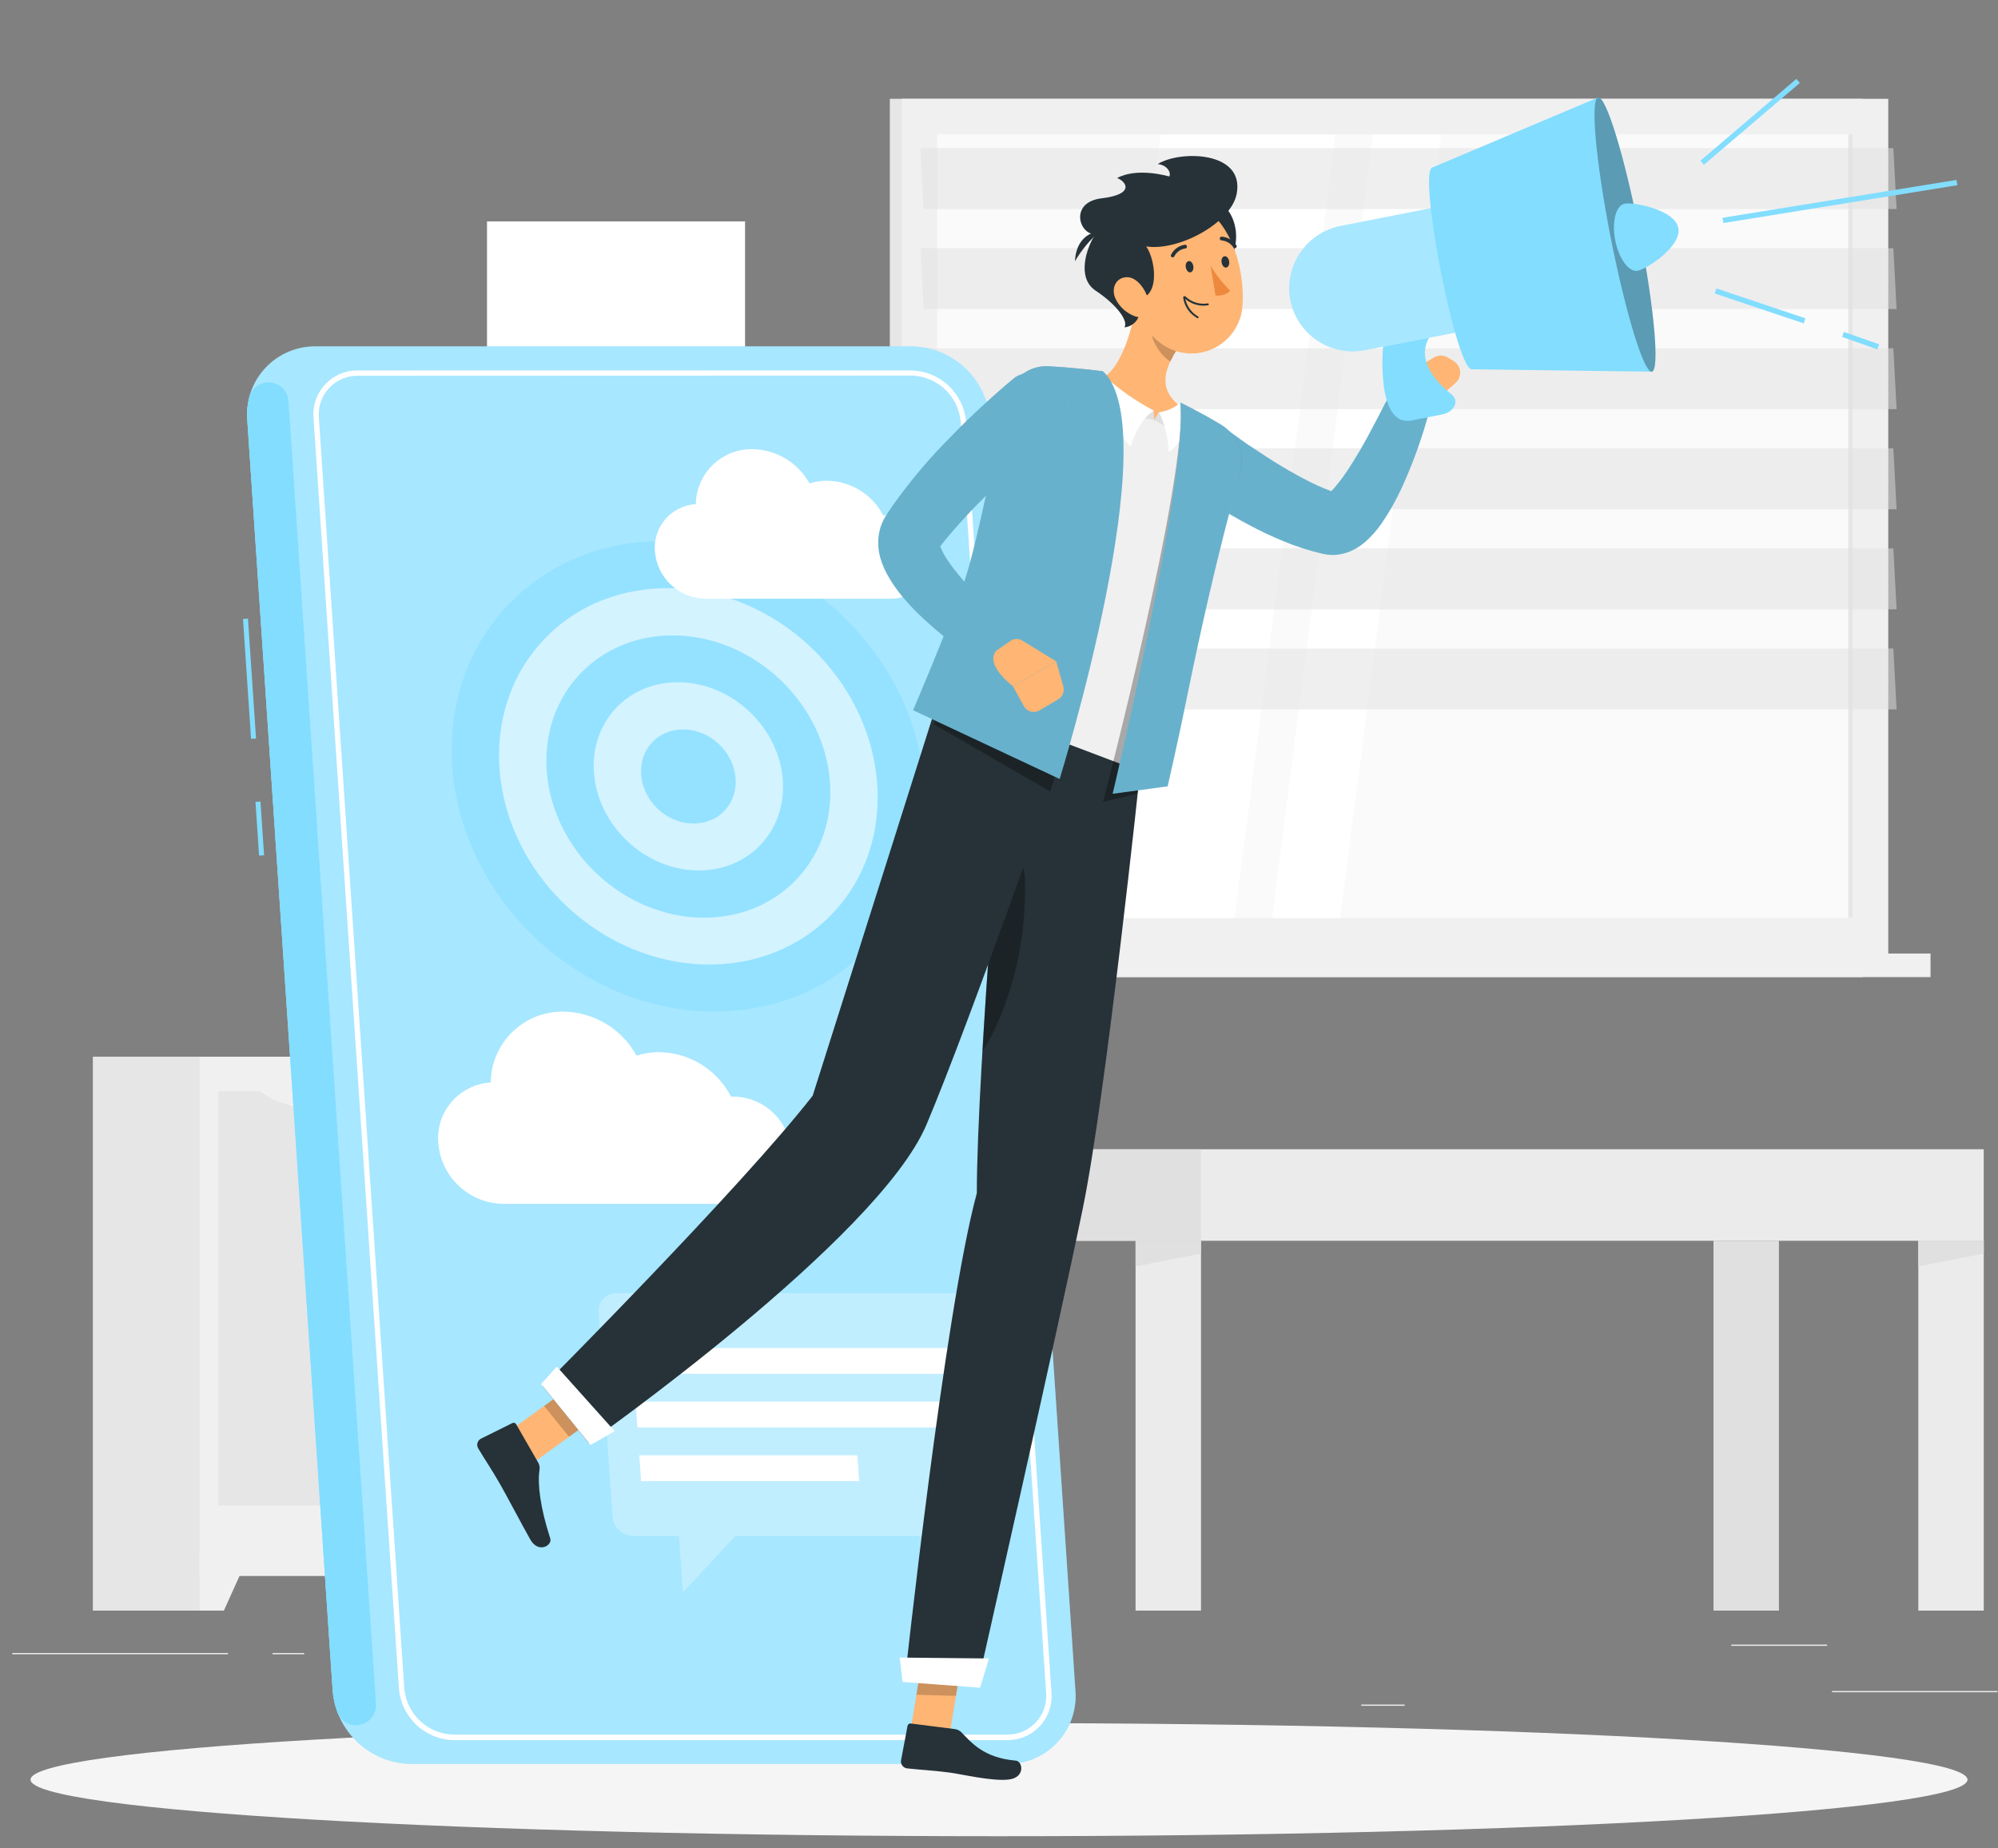 <svg width="160" height="148" viewBox="0 0 160 148" fill="none" xmlns="http://www.w3.org/2000/svg">
<rect x="0" y="0" width="160" height="148" fill="#808080" stroke="none"/>
<path d="M159.96 135.396H146.712V135.496H159.96V135.396Z" fill="#EBEBEB"/>
<path d="M112.488 136.484H109.012V136.584H112.488V136.484Z" fill="#EBEBEB"/>
<path d="M146.312 131.684H138.636V131.784H146.312V131.684Z" fill="#EBEBEB"/>
<path d="M18.26 132.356H0.984V132.456H18.26V132.356Z" fill="#EBEBEB"/>
<path d="M24.356 132.356H21.824V132.456H24.356V132.356Z" fill="#EBEBEB"/>
<path d="M70.06 134.044H32.588V134.144H70.06V134.044Z" fill="#EBEBEB"/>
<path d="M149.176 7.912H71.26V76.352H149.176V7.912Z" fill="#E6E6E6"/>
<path d="M151.212 7.912H72.212V76.352H151.212V7.912Z" fill="#F0F0F0"/>
<path d="M149.176 76.348H71.26V78.236H149.176V76.348Z" fill="#E6E6E6"/>
<path d="M154.596 76.348H75.596V78.236H154.596V76.348Z" fill="#F0F0F0"/>
<path d="M148.364 73.508V10.756L75.056 10.756V73.508H148.364Z" fill="#FAFAFA"/>
<path d="M84.868 73.504L92.952 10.756H106.948L98.86 73.504H84.868Z" fill="white"/>
<path d="M101.864 73.504L109.952 10.756H115.408L107.32 73.504H101.864Z" fill="white"/>
<path d="M148.368 73.504V10.752H148.008V73.504H148.368Z" fill="#E6E6E6"/>
<path opacity="0.5" d="M151.88 16.736H73.964L73.704 11.86H151.62L151.88 16.736Z" fill="#E0E0E0"/>
<path opacity="0.5" d="M151.88 24.748H73.964L73.704 19.876H151.62L151.88 24.748Z" fill="#E0E0E0"/>
<path opacity="0.5" d="M151.88 32.76H73.964L73.704 27.888H151.62L151.88 32.76Z" fill="#E0E0E0"/>
<path opacity="0.5" d="M151.88 40.776H73.964L73.704 35.9H151.62L151.88 40.776Z" fill="#E0E0E0"/>
<path opacity="0.5" d="M151.88 48.788H73.964L73.704 43.912H151.62L151.88 48.788Z" fill="#E0E0E0"/>
<path opacity="0.5" d="M151.88 56.8H73.964L73.704 51.924H151.62L151.88 56.8Z" fill="#E0E0E0"/>
<path d="M39 17.728V60.284H59.664V17.728H39Z" fill="white"/>
<path d="M55.972 84.608H45.728V128.96H55.972V84.608Z" fill="#E6E6E6"/>
<path d="M54.028 128.96H55.972V124.444H51.988L54.028 128.96Z" fill="#F0F0F0"/>
<path d="M17.68 84.608H7.436V128.96H17.68V84.608Z" fill="#E6E6E6"/>
<path d="M55.972 84.608H15.98V126.188H55.972V84.608Z" fill="#F0F0F0"/>
<path d="M36.628 87.372V120.54H54.46V87.372H36.628Z" fill="#E6E6E6"/>
<path d="M17.488 87.372L17.488 120.54H35.32V87.372H17.488Z" fill="#E6E6E6"/>
<path d="M28.172 88.64H24.644C23.166 88.654 21.73 88.144 20.592 87.2H32.224C31.086 88.144 29.651 88.654 28.172 88.64Z" fill="#F0F0F0"/>
<path d="M47.492 88.64H43.964C42.485 88.655 41.049 88.145 39.912 87.2H51.544C50.406 88.144 48.971 88.654 47.492 88.64Z" fill="#F0F0F0"/>
<path d="M17.928 128.96H15.98V124.444H19.968L17.928 128.96Z" fill="#F0F0F0"/>
<path d="M25.368 80.376C25.368 80.376 25.672 84.608 37.332 84.608C48.992 84.608 49.296 80.376 49.296 80.376H25.368Z" fill="#E6E6E6"/>
<path d="M71.328 99.348L158.856 99.348V92.02L71.328 92.02V99.348Z" fill="#EBEBEB"/>
<path d="M71.332 99.348H96.176V92.02H71.332V99.348Z" fill="#E0E0E0"/>
<path d="M153.62 128.96H158.86V99.348H153.62V128.96Z" fill="#EBEBEB"/>
<path d="M153.62 101.4L158.86 100.376V99.348H153.62V101.4Z" fill="#E0E0E0"/>
<path d="M71.328 128.96H76.568V99.348H71.328V128.96Z" fill="#E0E0E0"/>
<path d="M90.936 128.96H96.176V99.348H90.936V128.96Z" fill="#EBEBEB"/>
<path d="M90.936 101.4L96.176 100.376V99.348H90.936V101.4Z" fill="#E0E0E0"/>
<path d="M137.216 128.96H142.456V99.348H137.216V128.96Z" fill="#E0E0E0"/>
<path d="M80 147.024C122.833 147.024 157.556 144.997 157.556 142.496C157.556 139.995 122.833 137.968 80 137.968C37.167 137.968 2.444 139.995 2.444 142.496C2.444 144.997 37.167 147.024 80 147.024Z" fill="#F5F5F5"/>
<path d="M73.004 27.732H25.288C24.532 27.724 23.784 27.874 23.089 28.171C22.394 28.468 21.769 28.907 21.253 29.458C20.737 30.01 20.341 30.663 20.091 31.376C19.841 32.089 19.742 32.847 19.8 33.6L26.64 135.36C26.769 136.945 27.484 138.426 28.645 139.513C29.806 140.6 31.33 141.215 32.92 141.24H80.636C81.393 141.249 82.143 141.099 82.838 140.801C83.534 140.504 84.16 140.064 84.676 139.511C85.192 138.957 85.587 138.302 85.836 137.588C86.085 136.873 86.181 136.114 86.12 135.36L79.28 33.6C79.148 32.018 78.433 30.541 77.273 29.456C76.113 28.372 74.592 27.757 73.004 27.732Z" fill="#82DDFF"/>
<path opacity="0.3" d="M73.004 27.732H25.288C24.532 27.724 23.784 27.874 23.089 28.171C22.394 28.468 21.769 28.907 21.253 29.458C20.737 30.01 20.341 30.663 20.091 31.376C19.841 32.089 19.742 32.847 19.8 33.6L26.64 135.36C26.769 136.945 27.484 138.426 28.645 139.513C29.806 140.6 31.33 141.215 32.92 141.24H80.636C81.393 141.249 82.143 141.099 82.838 140.801C83.534 140.504 84.16 140.064 84.676 139.511C85.192 138.957 85.587 138.302 85.836 137.588C86.085 136.873 86.181 136.114 86.12 135.36L79.28 33.6C79.148 32.018 78.433 30.541 77.273 29.456C76.113 28.372 74.592 27.757 73.004 27.732Z" fill="white"/>
<path d="M19.858 49.535L19.459 49.562L20.104 59.161L20.503 59.134L19.858 49.535Z" fill="#82DDFF"/>
<path d="M20.857 64.18L20.458 64.207L20.747 68.51L21.147 68.483L20.857 64.18Z" fill="#82DDFF"/>
<path d="M30.104 136.4C30.137 136.788 30.027 137.174 29.795 137.487C29.563 137.8 29.225 138.017 28.844 138.098C28.464 138.18 28.066 138.12 27.727 137.929C27.387 137.739 27.129 137.431 27 137.064C26.801 136.523 26.68 135.956 26.64 135.38L19.8 33.6C19.759 33.027 19.805 32.451 19.936 31.892C20.016 31.511 20.233 31.172 20.546 30.939C20.858 30.707 21.244 30.596 21.633 30.628C22.021 30.66 22.384 30.832 22.654 31.113C22.924 31.393 23.083 31.763 23.1 32.152L30.104 136.4Z" fill="#82DDFF"/>
<path d="M80.636 139.332H36.304C35.203 139.302 34.152 138.87 33.349 138.116C32.546 137.363 32.047 136.341 31.948 135.244L25.108 33.488C25.064 32.997 25.124 32.502 25.284 32.035C25.444 31.568 25.701 31.141 26.037 30.78C26.373 30.419 26.781 30.132 27.235 29.939C27.689 29.747 28.179 29.651 28.672 29.66H73.004C74.104 29.69 75.155 30.122 75.958 30.874C76.761 31.627 77.26 32.648 77.36 33.744L84.2 135.504C84.243 135.995 84.182 136.49 84.021 136.956C83.861 137.422 83.604 137.849 83.268 138.21C82.933 138.57 82.525 138.857 82.071 139.05C81.618 139.243 81.129 139.339 80.636 139.332ZM28.672 30.088C28.238 30.08 27.806 30.164 27.407 30.334C27.007 30.503 26.647 30.756 26.351 31.074C26.055 31.392 25.83 31.769 25.689 32.18C25.549 32.591 25.497 33.027 25.536 33.46L32.376 135.2C32.465 136.189 32.914 137.112 33.638 137.791C34.362 138.471 35.311 138.862 36.304 138.888H80.636C81.07 138.896 81.502 138.812 81.901 138.642C82.301 138.473 82.661 138.22 82.957 137.902C83.253 137.584 83.478 137.207 83.619 136.796C83.759 136.385 83.811 135.949 83.772 135.516L76.932 33.76C76.843 32.771 76.394 31.848 75.67 31.169C74.946 30.489 73.997 30.098 73.004 30.072L28.672 30.088Z" fill="white"/>
<g opacity="0.5">
<path d="M69.595 75.842C76.355 68.693 75.357 56.771 67.365 49.213C59.374 41.656 47.414 41.325 40.654 48.474C33.893 55.623 34.891 67.545 42.883 75.103C50.875 82.66 62.834 82.991 69.595 75.842Z" fill="#82DDFF"/>
<path d="M66.7 73.109C72.108 67.389 71.31 57.852 64.917 51.807C58.523 45.761 48.957 45.496 43.548 51.215C38.14 56.934 38.939 66.471 45.332 72.517C51.725 78.563 61.292 78.828 66.7 73.109Z" fill="white"/>
<path d="M63.803 70.389C67.86 66.101 67.262 58.948 62.468 54.414C57.675 49.879 50.5 49.679 46.444 53.967C42.387 58.255 42.985 65.408 47.779 69.942C52.572 74.477 59.747 74.677 63.803 70.389Z" fill="#82DDFF"/>
<path d="M60.914 67.637C63.618 64.776 63.219 60.007 60.022 56.983C56.824 53.959 52.04 53.827 49.335 56.687C46.63 59.547 47.029 64.317 50.227 67.341C53.424 70.365 58.209 70.497 60.914 67.637Z" fill="white"/>
<path d="M58.018 64.912C59.37 63.482 59.171 61.097 57.573 59.585C55.974 58.072 53.582 58.006 52.229 59.436C50.877 60.866 51.076 63.251 52.674 64.763C54.273 66.275 56.665 66.341 58.018 64.912Z" fill="#82DDFF"/>
</g>
<path d="M58.756 87.804C58.684 87.804 58.616 87.804 58.544 87.804C57.995 86.744 57.169 85.853 56.153 85.226C55.137 84.599 53.97 84.26 52.776 84.244C52.164 84.244 51.555 84.338 50.972 84.524C50.397 83.47 49.551 82.587 48.522 81.968C47.493 81.349 46.317 81.015 45.116 81C44.361 80.989 43.611 81.127 42.91 81.406C42.208 81.686 41.569 82.101 41.028 82.628C40.488 83.155 40.056 83.783 39.759 84.477C39.462 85.171 39.304 85.917 39.296 86.672C38.699 86.707 38.115 86.862 37.579 87.126C37.042 87.391 36.564 87.76 36.173 88.212C35.781 88.665 35.484 89.191 35.299 89.759C35.114 90.328 35.045 90.928 35.096 91.524C35.2 92.838 35.79 94.065 36.752 94.966C37.715 95.867 38.978 96.375 40.296 96.392H59.344C59.897 96.398 60.445 96.289 60.953 96.071C61.462 95.854 61.919 95.532 62.295 95.127C62.672 94.722 62.96 94.243 63.14 93.72C63.321 93.198 63.39 92.643 63.344 92.092C63.25 90.935 62.727 89.854 61.879 89.061C61.031 88.268 59.917 87.82 58.756 87.804Z" fill="white"/>
<path d="M70.888 41.264H70.724C70.296 40.438 69.651 39.744 68.86 39.256C68.068 38.768 67.158 38.504 66.228 38.492C65.75 38.491 65.275 38.564 64.82 38.708C64.371 37.887 63.712 37.2 62.91 36.718C62.108 36.236 61.192 35.976 60.256 35.964C59.071 35.947 57.928 36.401 57.078 37.226C56.227 38.051 55.739 39.179 55.72 40.364C55.254 40.392 54.799 40.512 54.381 40.719C53.963 40.925 53.59 41.213 53.285 41.566C52.979 41.918 52.748 42.328 52.603 42.772C52.459 43.215 52.405 43.683 52.444 44.148C52.526 45.171 52.986 46.127 53.736 46.829C54.485 47.53 55.47 47.926 56.496 47.94H71.344C71.776 47.946 72.204 47.862 72.601 47.692C72.998 47.523 73.355 47.272 73.649 46.956C73.943 46.641 74.168 46.267 74.309 45.859C74.45 45.451 74.504 45.018 74.468 44.588C74.389 43.689 73.979 42.851 73.317 42.237C72.656 41.623 71.79 41.276 70.888 41.264Z" fill="white"/>
<path opacity="0.3" d="M76.8 103.544H49.376C49.178 103.542 48.981 103.581 48.799 103.659C48.617 103.737 48.453 103.852 48.318 103.997C48.183 104.142 48.079 104.313 48.014 104.501C47.949 104.688 47.924 104.887 47.94 105.084L49.052 121.44C49.084 121.856 49.27 122.244 49.575 122.529C49.879 122.815 50.279 122.975 50.696 122.98H54.376L54.684 127.504L58.896 122.98H78.096C78.294 122.983 78.491 122.944 78.674 122.867C78.856 122.789 79.02 122.674 79.156 122.529C79.291 122.384 79.394 122.212 79.459 122.024C79.524 121.837 79.549 121.638 79.532 121.44L78.424 105.084C78.391 104.672 78.206 104.287 77.907 104.003C77.607 103.719 77.213 103.556 76.8 103.544Z" fill="white"/>
<path d="M76.588 114.296H51.044L50.904 112.228H76.452L76.588 114.296Z" fill="white"/>
<path d="M68.8 118.592H51.336L51.196 116.524H68.66L68.8 118.592Z" fill="white"/>
<path d="M76.3 110H50.752L50.612 107.932H76.16L76.3 110Z" fill="white"/>
<path d="M98.256 34.4L99.308 35.156C99.673 35.423 100.041 35.675 100.412 35.912C101.152 36.404 101.896 36.896 102.648 37.344C103.4 37.792 104.16 38.216 104.912 38.592C105.617 38.947 106.347 39.251 107.096 39.5C106.93 39.459 106.757 39.451 106.588 39.476C106.487 39.488 106.388 39.517 106.296 39.56C106.18 39.62 106.216 39.624 106.276 39.588C106.507 39.428 106.716 39.236 106.896 39.02C107.422 38.392 107.899 37.723 108.32 37.02C108.788 36.284 109.236 35.504 109.664 34.704C110.092 33.904 110.52 33.084 110.916 32.304L110.944 32.252C111.147 31.853 111.491 31.544 111.909 31.385C112.327 31.226 112.789 31.228 113.206 31.392C113.622 31.555 113.963 31.867 114.162 32.268C114.36 32.669 114.402 33.13 114.28 33.56C113.736 35.466 113.048 37.327 112.22 39.128C111.771 40.097 111.243 41.027 110.64 41.908C110.263 42.454 109.821 42.952 109.324 43.392C108.96 43.709 108.549 43.965 108.104 44.152C107.791 44.28 107.463 44.368 107.128 44.412C106.727 44.458 106.321 44.434 105.928 44.344C104.859 44.096 103.813 43.76 102.8 43.34C101.852 42.954 100.925 42.517 100.024 42.032C99.136 41.56 98.271 41.063 97.428 40.54C97.008 40.276 96.592 40.008 96.18 39.74C95.768 39.472 95.38 39.192 94.928 38.864C94.423 38.398 94.107 37.763 94.039 37.08C93.972 36.396 94.158 35.712 94.563 35.156C94.968 34.601 95.562 34.214 96.233 34.069C96.905 33.923 97.606 34.03 98.204 34.368L98.256 34.4Z" fill="#82DDFF"/>
<path opacity="0.2" d="M98.256 34.4L99.308 35.156C99.673 35.423 100.041 35.675 100.412 35.912C101.152 36.404 101.896 36.896 102.648 37.344C103.4 37.792 104.16 38.216 104.912 38.592C105.617 38.947 106.347 39.251 107.096 39.5C106.93 39.459 106.757 39.451 106.588 39.476C106.487 39.488 106.388 39.517 106.296 39.56C106.18 39.62 106.216 39.624 106.276 39.588C106.507 39.428 106.716 39.236 106.896 39.02C107.422 38.392 107.899 37.723 108.32 37.02C108.788 36.284 109.236 35.504 109.664 34.704C110.092 33.904 110.52 33.084 110.916 32.304L110.944 32.252C111.147 31.853 111.491 31.544 111.909 31.385C112.327 31.226 112.789 31.228 113.206 31.392C113.622 31.555 113.963 31.867 114.162 32.268C114.36 32.669 114.402 33.13 114.28 33.56C113.736 35.466 113.048 37.327 112.22 39.128C111.771 40.097 111.243 41.027 110.64 41.908C110.263 42.454 109.821 42.952 109.324 43.392C108.96 43.709 108.549 43.965 108.104 44.152C107.791 44.28 107.463 44.368 107.128 44.412C106.727 44.458 106.321 44.434 105.928 44.344C104.859 44.096 103.813 43.76 102.8 43.34C101.852 42.954 100.925 42.517 100.024 42.032C99.136 41.56 98.271 41.063 97.428 40.54C97.008 40.276 96.592 40.008 96.18 39.74C95.768 39.472 95.38 39.192 94.928 38.864C94.423 38.398 94.107 37.763 94.039 37.08C93.972 36.396 94.158 35.712 94.563 35.156C94.968 34.601 95.562 34.214 96.233 34.069C96.905 33.923 97.606 34.03 98.204 34.368L98.256 34.4Z" fill="black"/>
<path d="M111.924 31.556L113.008 29.724L115.088 31.968C114.787 32.62 114.245 33.129 113.576 33.388C113.426 33.439 113.265 33.455 113.108 33.434C112.95 33.414 112.8 33.357 112.668 33.268L112.268 33.012C112.035 32.86 111.869 32.624 111.804 32.353C111.74 32.082 111.783 31.797 111.924 31.556Z" fill="#FFB573"/>
<path d="M115.956 28.632L116.416 28.916C116.56 29.006 116.682 29.127 116.77 29.272C116.859 29.417 116.913 29.58 116.927 29.749C116.942 29.918 116.916 30.088 116.853 30.246C116.79 30.403 116.691 30.544 116.564 30.656L115.088 31.968L113.008 29.724L114.82 28.628C114.991 28.524 115.188 28.469 115.389 28.47C115.589 28.47 115.786 28.526 115.956 28.632Z" fill="#FFB573"/>
<path d="M72.808 139.248L75.976 139.34L77.168 132.004L74.004 131.912L72.808 139.248Z" fill="#FFB573"/>
<path d="M76.476 138.448L72.936 138C72.877 137.991 72.816 138.005 72.767 138.041C72.719 138.076 72.686 138.129 72.676 138.188L72.152 140.964C72.133 141.111 72.172 141.26 72.262 141.377C72.352 141.495 72.485 141.572 72.632 141.592C73.868 141.728 74.464 141.728 76.02 141.924C76.976 142.048 79.468 142.648 80.792 142.484C82.116 142.32 81.916 141.02 81.34 140.972C78.76 140.748 77.792 139.52 76.992 138.708C76.853 138.567 76.672 138.476 76.476 138.448Z" fill="#263238"/>
<path opacity="0.2" d="M74 131.916L77.168 132.008L76.552 135.788L73.384 135.696L74 131.916Z" fill="black"/>
<path d="M91.316 61.6C91.316 61.6 88.552 87.836 86.712 96.748C84.712 106.508 78.244 135.06 78.244 135.06L72.448 134.632C72.448 134.632 75.624 105.096 78.224 95.536C78.224 85.608 80.624 57.784 80.624 57.784L91.316 61.6Z" fill="#263238"/>
<path opacity="0.3" d="M82.08 70.468C82.028 68.416 80.916 67.756 79.82 67.78C79.42 72.716 78.992 78.768 78.668 84.228C80.612 81.076 82.224 76.168 82.08 70.468Z" fill="black"/>
<path d="M72.276 134.672L78.484 135.132L79.196 132.792L72.048 132.72L72.276 134.672Z" fill="white"/>
<path d="M40.684 114.66L42.68 117.128L48.652 112.82L46.652 110.356L40.684 114.66Z" fill="#FFB573"/>
<path d="M43.112 117.132L41.336 114.04C41.308 113.988 41.26 113.948 41.203 113.93C41.147 113.912 41.085 113.917 41.032 113.944L38.5 115.2C38.371 115.273 38.277 115.394 38.237 115.536C38.198 115.679 38.216 115.831 38.288 115.96C38.924 117.028 39.284 117.504 40.064 118.864C40.544 119.7 41.808 122.104 42.464 123.264C43.12 124.424 44.252 123.732 44.064 123.184C43.264 120.72 43.036 118.836 43.2 117.712C43.236 117.514 43.206 117.31 43.112 117.132Z" fill="#263238"/>
<path opacity="0.2" d="M46.652 110.356L48.652 112.824L45.572 115.04L43.572 112.576L46.652 110.356Z" fill="black"/>
<path d="M85.536 59.344C85.536 59.344 77.74 81.656 74.196 90.04C70.32 99.22 47.14 115.524 47.14 115.524L43.48 111.008C43.48 111.008 59.232 95.22 65.08 87.732C68.32 77.536 75.236 55.66 75.236 55.66L85.536 59.344Z" fill="#263238"/>
<path d="M43.332 110.824L47.288 115.704L49.22 114.588L44.588 109.42L43.332 110.824Z" fill="white"/>
<path d="M91.284 61.752L75.22 55.66C75.62 54.192 77.72 49.88 79.588 43.876C81.001 39.44 82.028 34.889 82.66 30.276C82.676 30.142 82.72 30.012 82.788 29.895C82.856 29.778 82.948 29.676 83.057 29.596C83.166 29.515 83.29 29.458 83.422 29.427C83.554 29.396 83.691 29.392 83.824 29.416C84.124 29.468 84.48 29.536 84.872 29.612C85.884 29.816 87.148 30.104 88.352 30.472C90.663 31.15 92.933 31.959 95.152 32.896C95.895 33.231 96.618 33.609 97.316 34.028C97.732 34.265 98.117 34.551 98.464 34.88C98.589 34.981 98.693 35.106 98.77 35.247C98.846 35.389 98.893 35.544 98.908 35.704C98.908 38 96.608 46.896 91.284 61.752Z" fill="#F0F0F0"/>
<path d="M94.832 32.748C93.024 31.572 93.112 30.228 93.724 28.932C93.878 28.612 94.05 28.3 94.24 28L92.5 25.06L91.22 22.904C90.94 25.272 90.084 29.464 88.084 30.392C89.177 31.935 90.738 33.086 92.536 33.672C95.488 34.592 94.832 32.748 94.832 32.748Z" fill="#FFB573"/>
<path d="M92.424 33.624L92.396 32.872L90.396 33.264L92.424 33.624Z" fill="#E0E0E0"/>
<path d="M92.424 33.624L92.796 33.012L94.088 34.584L92.424 33.624Z" fill="#E0E0E0"/>
<path d="M88.356 30.032C89.573 31.151 90.931 32.106 92.396 32.872C91.596 33.364 90.836 34.66 90.548 35.732C89.9 35.28 87.308 31.016 86.948 29.844L88.356 30.032Z" fill="white"/>
<path d="M94.456 32.292C93.982 32.687 93.404 32.937 92.792 33.012C93.22 33.64 93.592 35.268 93.592 36.212C94.34 35.724 95.496 34.02 95.68 33.248L94.456 32.292Z" fill="white"/>
<path opacity="0.3" d="M94.52 32.236C94.52 32.236 96.268 33.076 97.812 34.028C98.445 34.418 98.933 35.003 99.205 35.695C99.476 36.387 99.515 37.148 99.316 37.864C97.408 44.608 94.832 51.156 93.764 54.8C92.632 58.684 91.056 63.556 91.056 63.556L88.332 64.2C88.332 64.2 95.16 38.084 94.52 32.236Z" fill="black"/>
<path opacity="0.3" d="M88.316 29.728C88.316 29.728 85.968 29.42 83.916 29.328C83.196 29.296 82.488 29.512 81.909 29.942C81.331 30.371 80.918 30.986 80.74 31.684C79.7 35.796 78.932 43.66 77.88 46.72C76.572 50.544 74.8 58 74.8 58L84.104 63.376C84.104 63.376 93.504 34.5 88.316 29.728Z" fill="black"/>
<path d="M88.316 29.728C88.316 29.728 85.968 29.42 83.916 29.328C83.196 29.296 82.488 29.512 81.909 29.942C81.331 30.371 80.918 30.986 80.74 31.684C79.7 35.796 78.284 43.476 77.228 46.54C75.912 50.364 73.12 56.864 73.12 56.864L84.856 62.368C84.856 62.368 93.504 34.5 88.316 29.728Z" fill="#82DDFF"/>
<path opacity="0.2" d="M88.316 29.728C88.316 29.728 85.968 29.42 83.916 29.328C83.196 29.296 82.488 29.512 81.909 29.942C81.331 30.371 80.918 30.986 80.74 31.684C79.7 35.796 78.284 43.476 77.228 46.54C75.912 50.364 73.12 56.864 73.12 56.864L84.856 62.368C84.856 62.368 93.504 34.5 88.316 29.728Z" fill="black"/>
<path d="M94.52 32.236C94.52 32.236 96.268 33.076 97.812 34.028C98.445 34.418 98.933 35.003 99.205 35.695C99.476 36.387 99.515 37.148 99.316 37.864C97.408 44.608 95.9 51.676 95.14 55.396C94.34 59.356 93.504 62.96 93.504 62.96L89.104 63.556C89.104 63.556 95.16 38.084 94.52 32.236Z" fill="#82DDFF"/>
<path opacity="0.2" d="M94.52 32.236C94.52 32.236 96.268 33.076 97.812 34.028C98.445 34.418 98.933 35.003 99.205 35.695C99.476 36.387 99.515 37.148 99.316 37.864C97.408 44.608 95.9 51.676 95.14 55.396C94.34 59.356 93.504 62.96 93.504 62.96L89.104 63.556C89.104 63.556 95.16 38.084 94.52 32.236Z" fill="black"/>
<path opacity="0.2" d="M94.24 28C94.049 28.304 93.877 28.619 93.724 28.944C92.868 28.428 91.988 27.004 92.196 26.016C92.261 25.687 92.363 25.366 92.5 25.06L94.24 28Z" fill="black"/>
<path d="M96.708 15.872C98.836 16.148 99.616 19.02 98.44 20.916C96.512 18.12 96.708 15.872 96.708 15.872Z" fill="#263238"/>
<path d="M90.084 21.168C90.804 24.244 91.064 26.076 92.908 27.456C93.502 27.912 94.21 28.196 94.954 28.278C95.698 28.36 96.451 28.238 97.13 27.923C97.809 27.608 98.39 27.113 98.808 26.492C99.227 25.872 99.467 25.148 99.504 24.4C99.704 21.524 98.496 16.976 95.236 16.152C94.535 15.954 93.794 15.944 93.087 16.124C92.381 16.303 91.734 16.665 91.212 17.173C90.69 17.681 90.311 18.318 90.113 19.02C89.915 19.721 89.905 20.462 90.084 21.168Z" fill="#FFB573"/>
<path d="M91.032 23.908C92.884 23.96 92.596 20.892 91.788 19.732C94.356 20.132 98.612 17.864 99.04 15.488C99.66 12.044 94.408 12.044 92.708 13.14C93.44 13.192 93.812 13.812 93.636 14.132C93.636 14.132 91.1 13.364 89.46 14.256C90.176 14.52 90.936 15.552 88.212 15.88C85.62 16.192 86.404 18.8 87.712 18.752C87.016 19.82 86.18 22.248 87.748 23.28C89.316 24.312 90.388 25.656 90.048 26.208C90.596 26.188 91.76 25.528 91.032 23.908Z" fill="#263238"/>
<path d="M88.084 18.512C86.844 18.632 86.132 19.6 86.084 20.912C86.615 20.008 87.291 19.198 88.084 18.512Z" fill="#263238"/>
<path d="M89.344 23.948C89.66 24.579 90.203 25.068 90.864 25.316C91.732 25.632 92.188 24.864 91.964 24.008C91.76 23.232 91.064 22.14 90.184 22.196C89.304 22.252 88.96 23.164 89.344 23.948Z" fill="#FFB573"/>
<path d="M94.96 21.404C95 21.656 95.172 21.84 95.336 21.804C95.5 21.768 95.6 21.56 95.56 21.308C95.52 21.056 95.348 20.868 95.18 20.908C95.012 20.948 94.916 21.152 94.96 21.404Z" fill="#263238"/>
<path d="M97.828 21.02C97.868 21.272 98.036 21.456 98.204 21.42C98.372 21.384 98.468 21.176 98.428 20.92C98.388 20.664 98.216 20.484 98.048 20.52C97.88 20.556 97.784 20.764 97.828 21.02Z" fill="#263238"/>
<path d="M96.936 21.268C97.371 22.001 97.901 22.674 98.512 23.268C98.136 23.744 97.34 23.668 97.34 23.668L96.936 21.268Z" fill="#ED893E"/>
<path d="M96.42 24.472C96.124 24.48 95.83 24.428 95.555 24.319C95.28 24.209 95.03 24.045 94.82 23.836C94.807 23.822 94.799 23.804 94.799 23.784C94.799 23.765 94.807 23.746 94.82 23.732C94.827 23.725 94.835 23.719 94.845 23.716C94.854 23.712 94.864 23.71 94.874 23.71C94.884 23.71 94.894 23.712 94.903 23.716C94.912 23.719 94.921 23.725 94.928 23.732C95.16 23.957 95.44 24.125 95.748 24.222C96.055 24.32 96.381 24.346 96.7 24.296C96.711 24.293 96.722 24.292 96.733 24.293C96.744 24.294 96.755 24.298 96.764 24.304C96.774 24.31 96.782 24.318 96.788 24.327C96.794 24.337 96.798 24.347 96.799 24.358C96.801 24.369 96.8 24.381 96.796 24.391C96.793 24.402 96.787 24.412 96.78 24.42C96.772 24.428 96.763 24.434 96.753 24.439C96.742 24.443 96.731 24.445 96.72 24.444C96.621 24.461 96.52 24.471 96.42 24.472Z" fill="#263238"/>
<path d="M95.62 25.304C95.381 25.128 95.18 24.905 95.03 24.648C94.88 24.392 94.784 24.107 94.748 23.812C94.747 23.793 94.753 23.773 94.766 23.759C94.779 23.744 94.796 23.734 94.816 23.732C94.826 23.731 94.836 23.732 94.845 23.735C94.855 23.738 94.863 23.742 94.871 23.749C94.878 23.755 94.884 23.763 94.889 23.772C94.893 23.781 94.895 23.79 94.896 23.8C94.943 24.119 95.061 24.424 95.243 24.691C95.424 24.957 95.664 25.18 95.944 25.34C95.953 25.345 95.96 25.351 95.966 25.359C95.972 25.366 95.977 25.375 95.979 25.384C95.982 25.393 95.983 25.403 95.981 25.413C95.98 25.422 95.977 25.432 95.972 25.44C95.967 25.449 95.96 25.456 95.952 25.463C95.945 25.469 95.935 25.473 95.926 25.476C95.916 25.478 95.906 25.479 95.896 25.478C95.886 25.476 95.877 25.473 95.868 25.468C95.783 25.418 95.7 25.363 95.62 25.304Z" fill="#263238"/>
<path d="M93.916 20.6C93.892 20.606 93.868 20.606 93.844 20.6C93.826 20.591 93.81 20.579 93.797 20.564C93.784 20.548 93.774 20.531 93.768 20.512C93.763 20.493 93.76 20.473 93.762 20.453C93.764 20.433 93.77 20.413 93.78 20.396C93.885 20.182 94.042 19.997 94.236 19.857C94.43 19.718 94.655 19.628 94.892 19.596C94.912 19.594 94.932 19.597 94.951 19.603C94.969 19.609 94.987 19.619 95.002 19.632C95.017 19.645 95.029 19.661 95.037 19.679C95.046 19.697 95.051 19.716 95.052 19.736C95.054 19.756 95.051 19.776 95.045 19.794C95.039 19.813 95.029 19.831 95.016 19.846C95.003 19.86 94.987 19.873 94.969 19.881C94.951 19.89 94.932 19.895 94.912 19.896C94.728 19.922 94.553 19.992 94.403 20.1C94.251 20.208 94.129 20.351 94.044 20.516C94.033 20.541 94.015 20.562 93.993 20.577C93.97 20.592 93.943 20.6 93.916 20.6Z" fill="#263238"/>
<path d="M98.892 19.872C98.868 19.873 98.843 19.867 98.822 19.856C98.8 19.845 98.781 19.828 98.768 19.808C98.662 19.647 98.52 19.513 98.353 19.416C98.187 19.319 98 19.261 97.808 19.248C97.772 19.242 97.74 19.224 97.717 19.196C97.693 19.169 97.68 19.134 97.68 19.098C97.68 19.062 97.693 19.027 97.717 19C97.74 18.972 97.772 18.954 97.808 18.948C98.048 18.962 98.281 19.031 98.489 19.15C98.698 19.27 98.875 19.436 99.008 19.636C99.019 19.652 99.028 19.67 99.032 19.689C99.036 19.708 99.037 19.728 99.034 19.747C99.03 19.767 99.023 19.785 99.013 19.802C99.002 19.819 98.988 19.833 98.972 19.844C98.949 19.862 98.921 19.872 98.892 19.872Z" fill="#263238"/>
<path d="M84.776 34.504C83.976 35.156 83.132 35.88 82.328 36.588C81.524 37.296 80.704 38.024 79.928 38.768C78.384 40.197 76.938 41.729 75.6 43.352L75.144 43.944L75.088 44.02C75.1 44.002 75.111 43.984 75.12 43.964C75.144 43.919 75.164 43.873 75.18 43.824C75.21 43.743 75.227 43.658 75.228 43.572C75.228 43.436 75.204 43.436 75.228 43.5C75.245 43.623 75.281 43.743 75.332 43.856C75.493 44.234 75.694 44.593 75.932 44.928C76.207 45.333 76.504 45.722 76.82 46.096C77.464 46.896 78.184 47.66 78.94 48.416C79.696 49.172 80.496 49.936 81.26 50.636L81.312 50.68C81.649 50.983 81.859 51.402 81.9 51.853C81.941 52.304 81.81 52.754 81.534 53.113C81.257 53.472 80.855 53.713 80.408 53.787C79.961 53.862 79.502 53.765 79.124 53.516C77.118 52.244 75.242 50.777 73.524 49.136C73.088 48.7 72.66 48.244 72.24 47.74C71.786 47.194 71.384 46.606 71.04 45.984C70.832 45.602 70.661 45.2 70.532 44.784C70.358 44.224 70.296 43.636 70.348 43.052C70.381 42.686 70.464 42.327 70.596 41.984C70.665 41.807 70.747 41.634 70.84 41.468L70.984 41.232L71.048 41.136L71.568 40.364C72.954 38.429 74.496 36.611 76.18 34.928C76.98 34.096 77.82 33.284 78.672 32.5C79.524 31.716 80.368 30.96 81.308 30.192C81.886 29.85 82.567 29.727 83.228 29.845C83.889 29.963 84.485 30.315 84.908 30.836C85.332 31.357 85.553 32.013 85.534 32.684C85.514 33.355 85.253 33.997 84.8 34.492L84.776 34.504Z" fill="#82DDFF"/>
<path opacity="0.2" d="M84.776 34.504C83.976 35.156 83.132 35.88 82.328 36.588C81.524 37.296 80.704 38.024 79.928 38.768C78.384 40.197 76.938 41.729 75.6 43.352L75.144 43.944L75.088 44.02C75.1 44.002 75.111 43.984 75.12 43.964C75.144 43.919 75.164 43.873 75.18 43.824C75.21 43.743 75.227 43.658 75.228 43.572C75.228 43.436 75.204 43.436 75.228 43.5C75.245 43.623 75.281 43.743 75.332 43.856C75.493 44.234 75.694 44.593 75.932 44.928C76.207 45.333 76.504 45.722 76.82 46.096C77.464 46.896 78.184 47.66 78.94 48.416C79.696 49.172 80.496 49.936 81.26 50.636L81.312 50.68C81.649 50.983 81.859 51.402 81.9 51.853C81.941 52.304 81.81 52.754 81.534 53.113C81.257 53.472 80.855 53.713 80.408 53.787C79.961 53.862 79.502 53.765 79.124 53.516C77.118 52.244 75.242 50.777 73.524 49.136C73.088 48.7 72.66 48.244 72.24 47.74C71.786 47.194 71.384 46.606 71.04 45.984C70.832 45.602 70.661 45.2 70.532 44.784C70.358 44.224 70.296 43.636 70.348 43.052C70.381 42.686 70.464 42.327 70.596 41.984C70.665 41.807 70.747 41.634 70.84 41.468L70.984 41.232L71.048 41.136L71.568 40.364C72.954 38.429 74.496 36.611 76.18 34.928C76.98 34.096 77.82 33.284 78.672 32.5C79.524 31.716 80.368 30.96 81.308 30.192C81.886 29.85 82.567 29.727 83.228 29.845C83.889 29.963 84.485 30.315 84.908 30.836C85.332 31.357 85.553 32.013 85.534 32.684C85.514 33.355 85.253 33.997 84.8 34.492L84.776 34.504Z" fill="black"/>
<path d="M81.868 51.296L84.588 52.96L81.112 54.94C81.112 54.94 78.8 53.212 79.788 52.096L80.948 51.296C81.085 51.207 81.245 51.16 81.408 51.16C81.571 51.16 81.731 51.207 81.868 51.296Z" fill="#FFB573"/>
<path d="M84.736 56L83.24 56.88C83.136 56.942 83.022 56.982 82.902 56.999C82.783 57.015 82.661 57.008 82.545 56.976C82.428 56.945 82.32 56.891 82.225 56.816C82.13 56.742 82.05 56.65 81.992 56.544L81.112 54.944L84.588 52.964L85.148 54.964C85.204 55.158 85.193 55.365 85.119 55.552C85.044 55.74 84.91 55.897 84.736 56Z" fill="#FFB573"/>
<path d="M110.756 27.752L114.44 27.028C113.428 28.812 114.916 30.52 116.252 31.592C116.888 32.104 116.44 33.02 115.452 33.192L113.052 33.664C110.156 34.248 110.756 27.752 110.756 27.752Z" fill="#82DDFF"/>
<path d="M109.292 28.036L117.74 26.4C119.059 26.137 120.22 25.362 120.97 24.245C121.72 23.129 121.996 21.76 121.74 20.44C121.475 19.122 120.7 17.962 119.584 17.213C118.467 16.463 117.1 16.186 115.78 16.44L107.336 18.096C106.018 18.362 104.858 19.138 104.108 20.255C103.359 21.372 103.082 22.739 103.336 24.06C103.605 25.373 104.382 26.527 105.497 27.272C106.612 28.016 107.976 28.291 109.292 28.036Z" fill="#82DDFF"/>
<path opacity="0.3" d="M109.292 28.036L117.74 26.4C119.059 26.137 120.22 25.362 120.97 24.245C121.72 23.129 121.996 21.76 121.74 20.44C121.475 19.122 120.7 17.962 119.584 17.213C118.467 16.463 117.1 16.186 115.78 16.44L107.336 18.096C106.018 18.362 104.858 19.138 104.108 20.255C103.359 21.372 103.082 22.739 103.336 24.06C103.605 25.373 104.382 26.527 105.497 27.272C106.612 28.016 107.976 28.291 109.292 28.036Z" fill="white"/>
<path d="M132.284 29.76L117.884 29.568C116.636 29.812 113.484 13.652 114.716 13.408L127.972 7.808L132.284 29.76Z" fill="#82DDFF"/>
<path d="M128.98 19.004C130.18 25.068 131.648 29.884 132.284 29.76C132.92 29.636 132.472 24.616 131.28 18.56C130.088 12.504 128.612 7.68 127.976 7.804C127.34 7.928 127.792 12.936 128.98 19.004Z" fill="#82DDFF"/>
<path opacity="0.3" d="M128.98 19.004C130.18 25.068 131.648 29.884 132.284 29.76C132.92 29.636 132.472 24.616 131.28 18.56C130.088 12.504 128.612 7.68 127.976 7.804C127.34 7.928 127.792 12.936 128.98 19.004Z" fill="black"/>
<path d="M134.4 18.256C134.108 16.772 130.8 16.168 130.1 16.308C129.4 16.448 129.06 17.76 129.348 19.244C129.636 20.728 130.448 21.816 131.152 21.68C131.856 21.544 134.68 19.736 134.4 18.256Z" fill="#82DDFF"/>
<path d="M156.674 14.406L137.938 17.437L138.006 17.86L156.743 14.829L156.674 14.406Z" fill="#82DDFF"/>
<path d="M143.855 6.316L136.172 12.867L136.449 13.192L144.132 6.642L143.855 6.316Z" fill="#82DDFF"/>
<path d="M147.658 26.573L147.516 26.977L150.333 27.971L150.476 27.567L147.658 26.573Z" fill="#82DDFF"/>
<path d="M137.449 23.095L137.313 23.501L144.442 25.892L144.578 25.486L137.449 23.095Z" fill="#82DDFF"/>
</svg>

